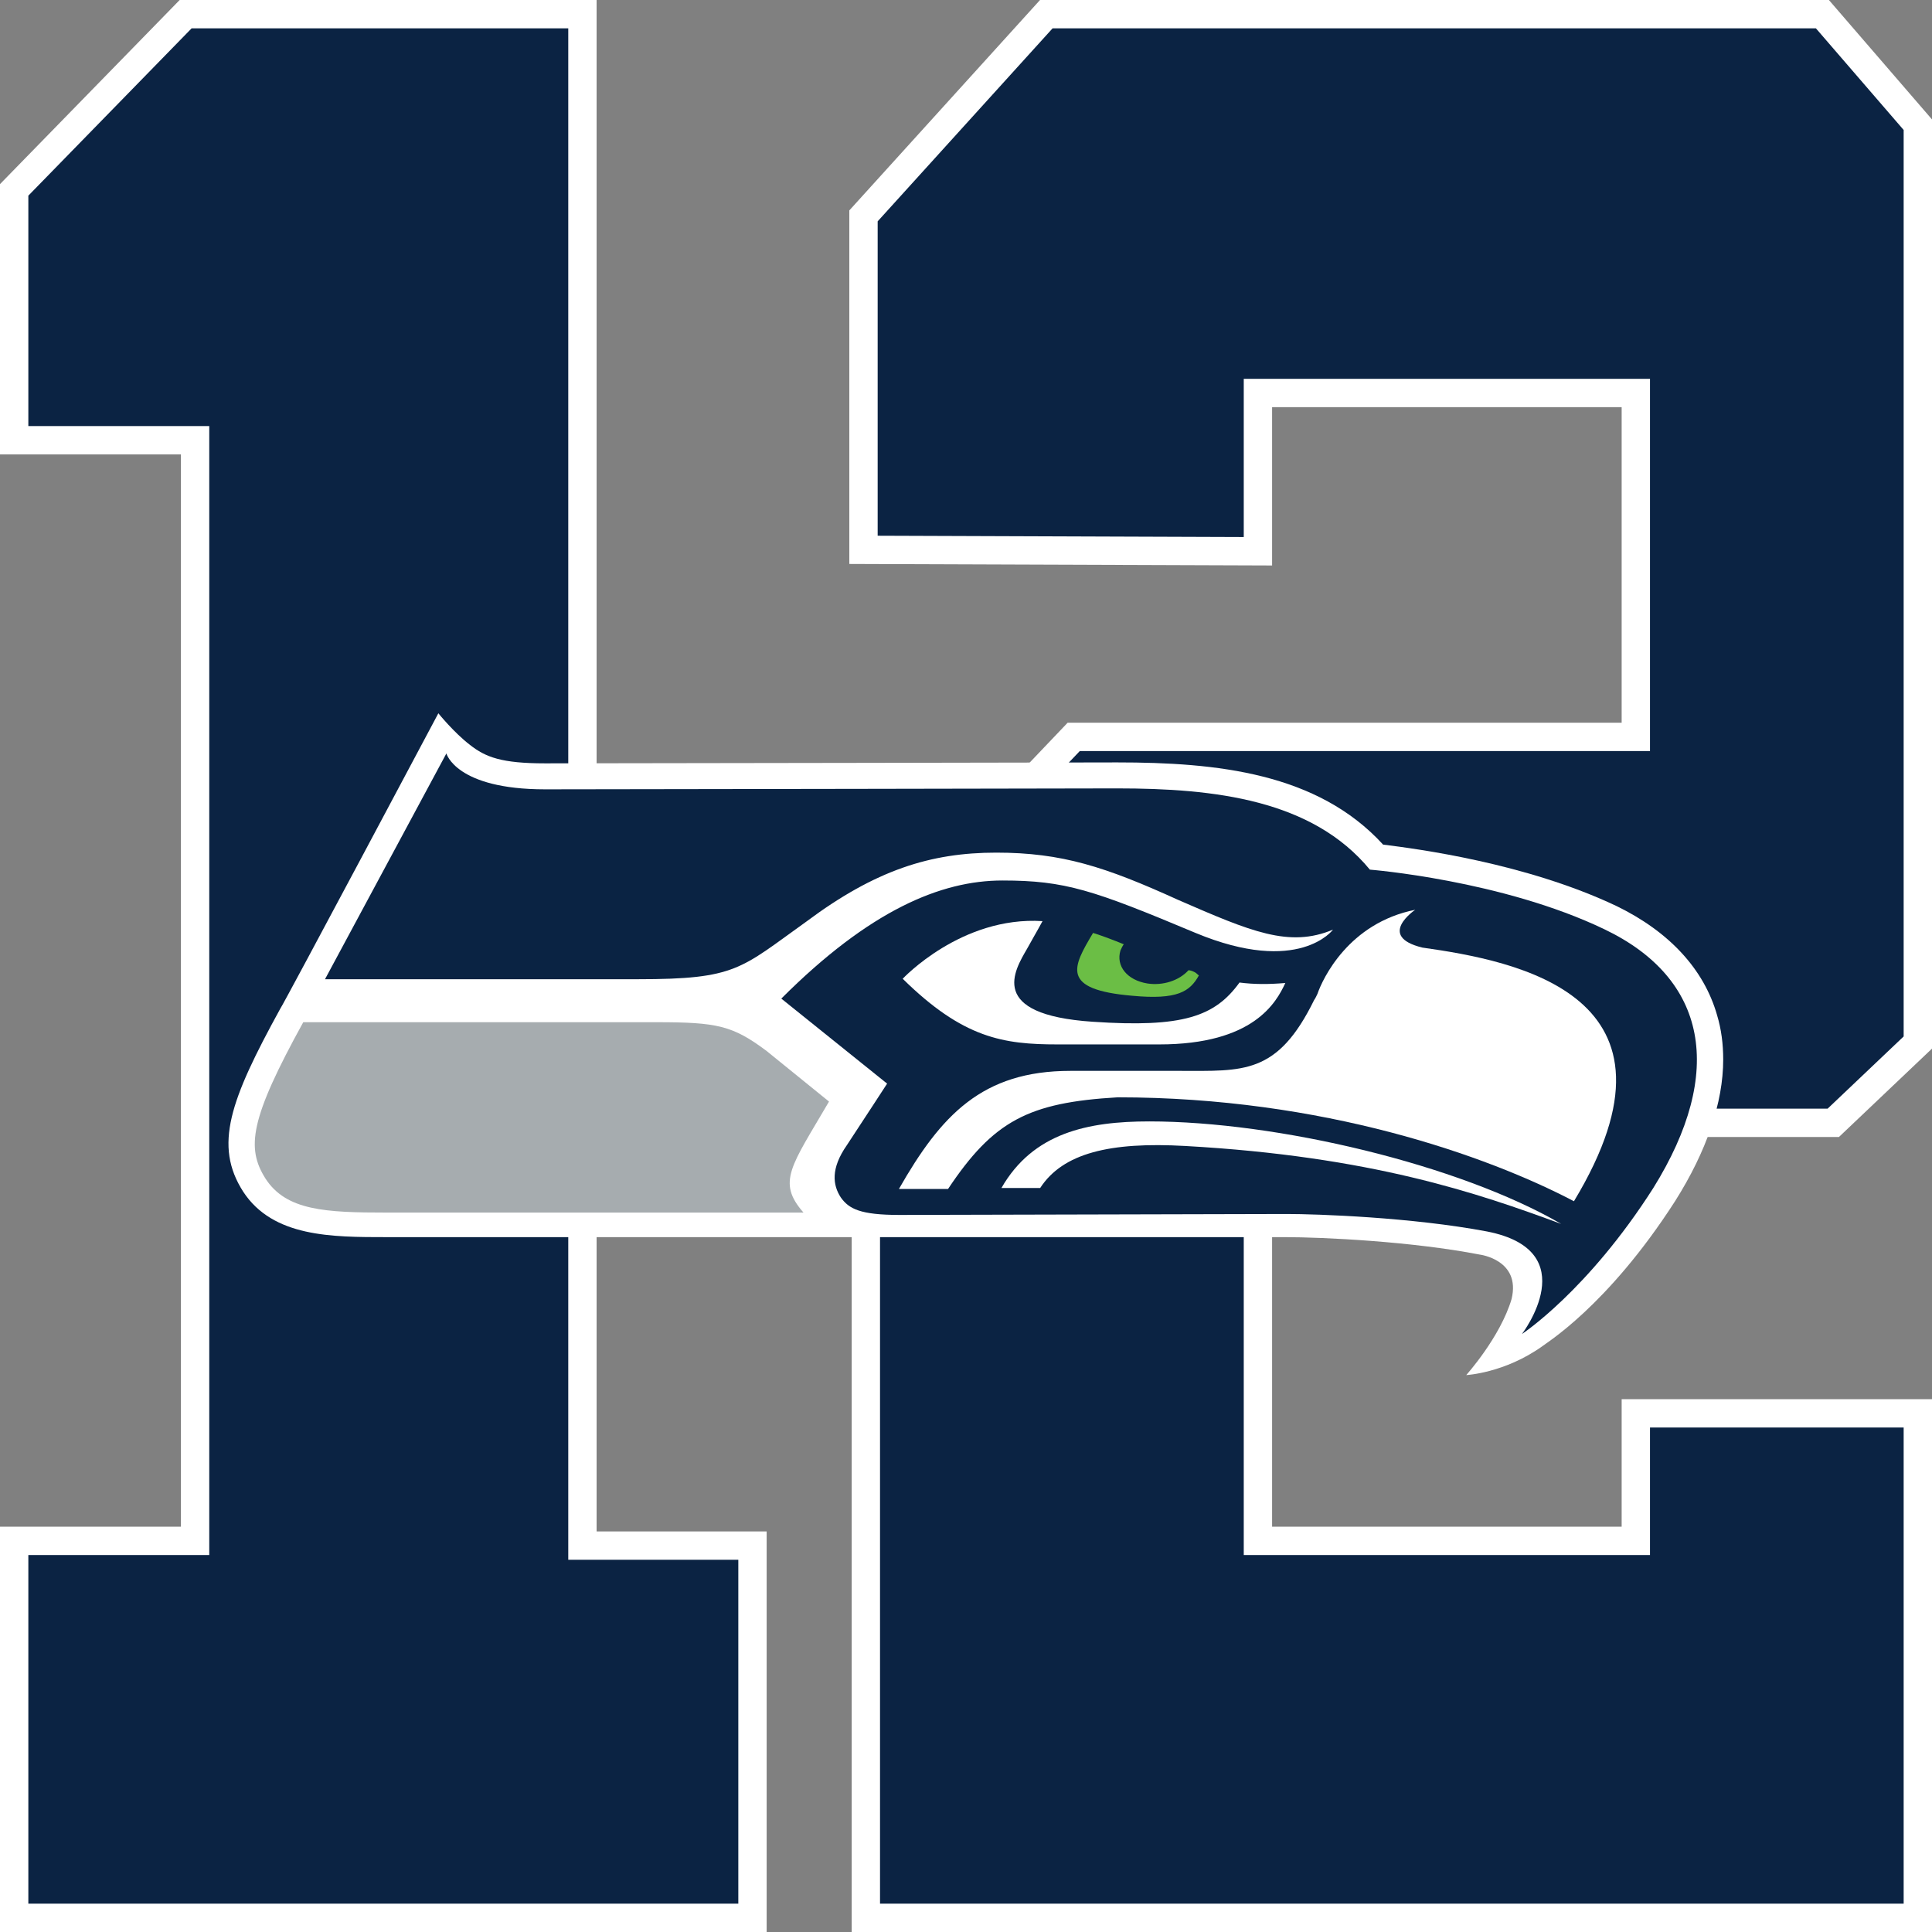 <?xml version="1.0" encoding="utf-8"?>
<!-- Generator: Adobe Illustrator 17.1.0, SVG Export Plug-In . SVG Version: 6.00 Build 0)  -->
<!DOCTYPE svg PUBLIC "-//W3C//DTD SVG 1.1//EN" "http://www.w3.org/Graphics/SVG/1.1/DTD/svg11.dtd">
<svg version="1.1" id="Layer_1" xmlns="http://www.w3.org/2000/svg" xmlns:xlink="http://www.w3.org/1999/xlink" x="0px" y="0px"
	 viewBox="0 0 409 409" enable-background="new 0 0 409 409" xml:space="preserve">
<rect x="0" y="0" width="409" height="409" fill="#808080" stroke="none"/>
<g>
	<polygon fill="#0B2343" stroke="#FFFFFF" stroke-width="6" stroke-miterlimit="10" points="3,40.2 39.3,3 123.3,3 123.3,327.2 
		159.3,327.2 159.3,406 3,406 3,326.2 41.3,326.2 41.3,93.2 3,93.2 	"/>
	<polygon fill="#0B2343" stroke="#FFFFFF" stroke-width="6" stroke-miterlimit="10" points="182.8,116.4 182.8,45.7 221.5,3 
		385.8,3 406,26.4 406,220.7 388.1,237.7 266.3,237.7 266.3,326.2 346.3,326.2 346.3,299.2 406,299.2 406,406 183.3,406 
		183.3,202.2 227.3,156 346.3,156 346.3,83.2 266.3,83.2 266.3,116.7 	"/>
</g>
<g>
	<path fill="#FFFFFF" d="M313.3,265.6c-14.4-2.8-33.3-3.7-41.3-3.7H81.9c-11.7,0-24.1,0-30.4-9.6c-6.3-9.8-2.8-19.4,7.8-38.7
		c0.9-1.3,33.5-62.6,33.5-62.6s3.3,4.1,6.7,6.7c3.3,2.6,6.7,3.9,15.9,3.9c16.1,0,120-0.2,121.1-0.2c21.1,0,42.4,2.2,56.3,17.4
		c7.2,0.9,30.2,3.9,49.4,13c11.1,5.4,18.5,13.3,21.3,23.1c0.9,3,1.3,6.1,1.3,9.4c0,9.1-3.5,19.4-10.2,30
		c-14.4,22.4-27.6,30.2-28.1,30.7c-8,5.7-16.1,6.1-16.1,6.1s7.2-8,9.6-16.1C322,266.7,313.3,265.6,313.3,265.6"/>
	<path fill="#0A2343" d="M339.6,196.7c-21.7-10.4-49.6-12.6-49.6-12.6c-12.2-14.8-32.8-17.2-53.5-17.2c0,0-104.8,0.2-121.1,0.2
		c-18.9,0-20.9-7.6-20.9-7.6l-25.7,47.8H135c20.9,0,21.7-2.2,35.7-12.2c14.6-10.9,26.3-14.6,40.2-14.6c13.9,0,23.1,3,38.5,10
		c15.4,6.7,23.5,10.2,32.8,6.3c0,0-7.2,9.8-29.1,0.7c-21.7-9.1-27.6-11.1-40.9-11.1c-13,0-28.1,6.3-46.8,25l22.4,18
		c0,0-5.2,8-8.5,13c-3.5,5-3,8.5-1.3,11.1c1.7,2.4,4.1,3.7,12.4,3.7s74.6-0.2,82-0.2c6.5,0,26.5,0.7,42.4,3.7
		c20.9,4.1,7.4,21.7,7.4,21.7s13.9-9.1,27.8-30.9C365.3,226.9,361.4,207.1,339.6,196.7"/>
	<path fill="#FFFFFF" d="M301.1,200.6c-9.8-2.4-1.5-8-1.5-8c-14.1,2.8-19.6,14.6-20.7,17.8c-0.2,0.4-0.4,0.9-0.7,1.3
		c-7.8,15.9-15,15-28.5,15h-23.1c-18.7,0-27.4,9.4-36.3,25h10.4c9.6-14.4,17-18.3,35.9-19.4c43.5,0,78.3,12.4,96.6,22
		C359.6,210.6,320.9,203.4,301.1,200.6"/>
	<path fill="#FFFFFF" d="M220.2,251.5c4.8-7.4,14.8-9.8,30.7-8.9c39.4,2.2,62,10,79.6,16.5c-21.7-12.6-60.2-21.7-87.2-21.7
		c-13,0-24.6,2.4-31.3,14.1H220.2z"/>
	<path fill="#FFFFFF" d="M262.4,208c-5.2,7.2-12,9.6-31.1,8.3c-22.4-1.5-16.5-10.9-13.9-15.4l0,0c0.7-1.3,2-3.5,3.3-5.9
		c-17.2-1.1-29.6,12.2-29.6,12.2c12.8,12.6,21.3,13.9,32.8,13.9h21.5c20,0,24.8-8.9,26.7-13C268.5,208.4,265.5,208.4,262.4,208"/>
	<path fill="#6BBE45" d="M252.9,205.8c-0.4-0.2-0.9-0.4-1.3-0.4c-2,2.2-5.4,3.3-8.7,2.8c-4.3-0.7-6.7-3.7-5.7-7
		c0.2-0.4,0.4-0.9,0.7-1.3c-2.2-0.9-4.3-1.7-6.5-2.4c-4.3,7.2-7,12,8.3,13.3c9.6,0.9,12.2-0.9,14.1-4.3
		C253.5,206.3,253.3,206,252.9,205.8"/>
	<path fill="#A6ACAF" d="M175.5,233.2c-8,13.7-11.1,17-5.4,23.5H81.9c-13,0-21.3-0.4-25.7-7.2c-4.1-6.5-3.3-12.6,8-33.1h74.8
		c12.8,0,16.1,0.7,23.3,6.1C169.1,228,175.5,233.2,175.5,233.2"/>
</g>
</svg>

